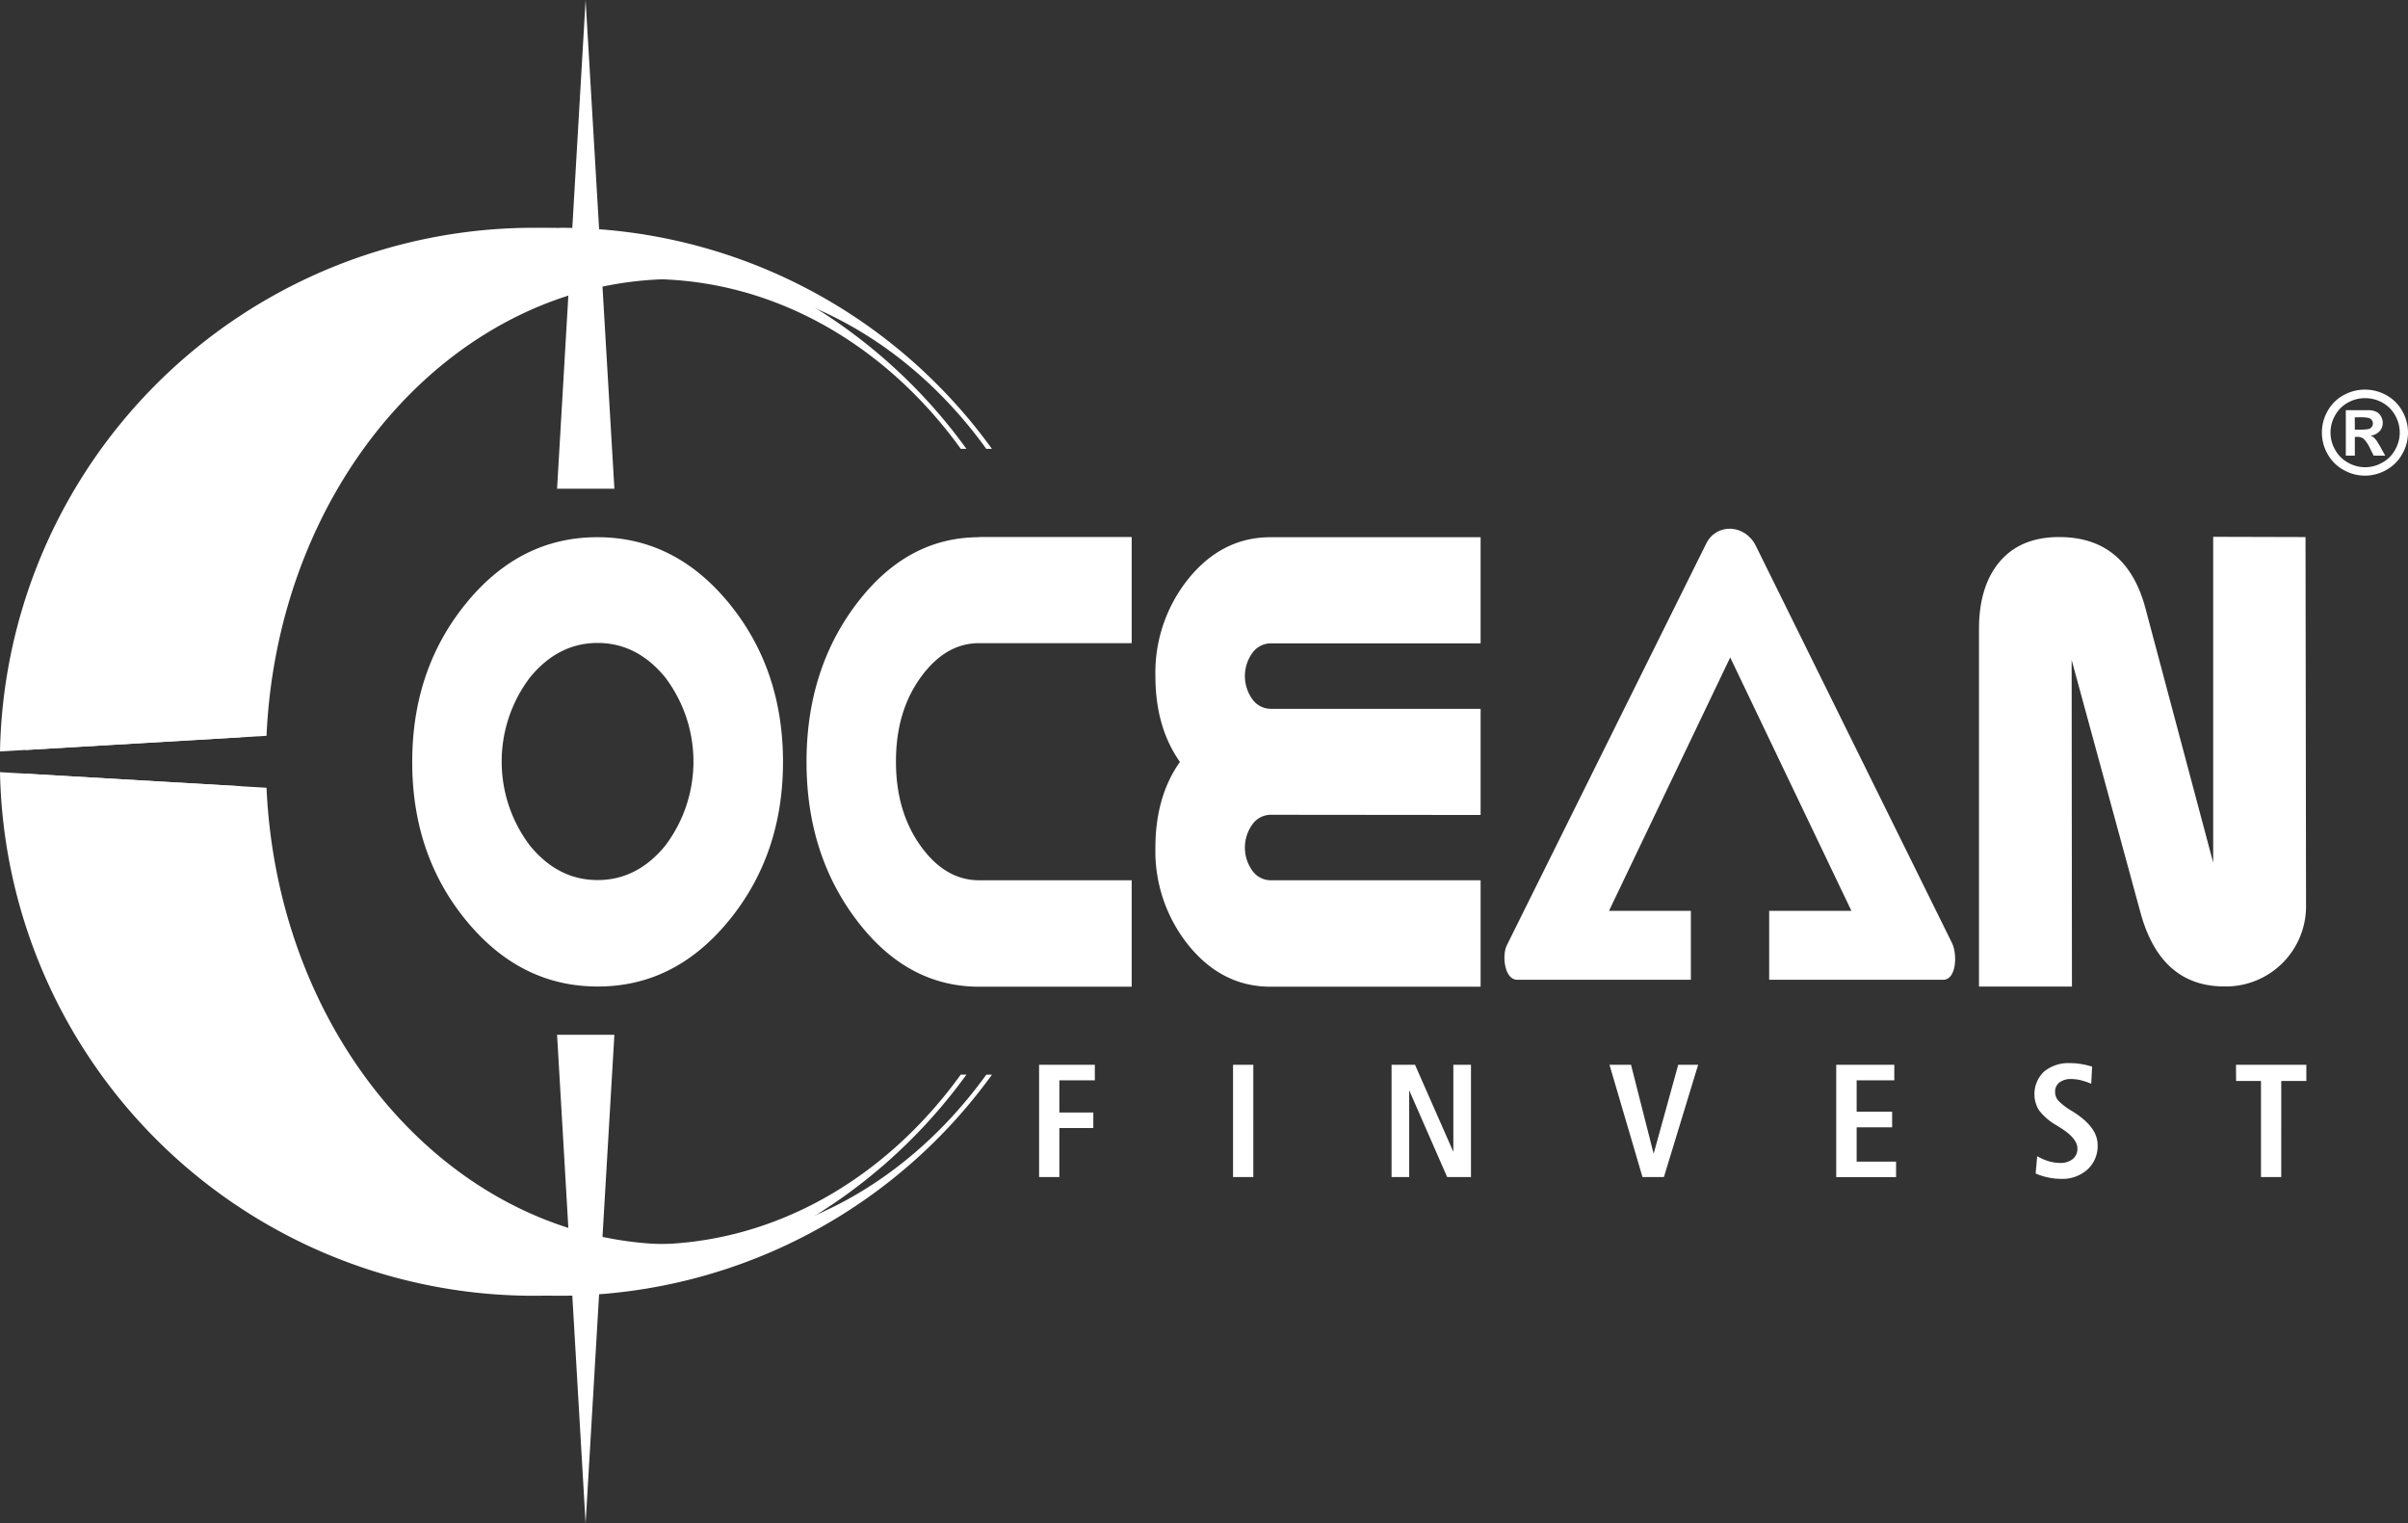 <svg id="aebb3c70-8aa0-461d-a576-752904e8df3b" data-name="Layer 1" xmlns="http://www.w3.org/2000/svg" viewBox="0 0 475.14 300.57"><rect x="0" y="0" width="475.14" height="300.57" fill="#333333" stroke="none"/><defs><style>.f78d43bb-04bc-411f-b403-f3a33141ef0a{fill:#fff;fill-rule:evenodd;}</style></defs><polygon class="f78d43bb-04bc-411f-b403-f3a33141ef0a" points="109.92 96.42 121.23 96.42 115.55 0 109.92 96.42"/><polygon class="f78d43bb-04bc-411f-b403-f3a33141ef0a" points="109.92 204.16 121.23 204.16 115.55 300.57 109.92 204.16"/><path class="f78d43bb-04bc-411f-b403-f3a33141ef0a" d="M1356.44,213.52a105.19,105.19,0,0,1,85.36,43.61h-1.11c-14.8-20.49-36.83-33.49-61.44-33.49-43.11,0-78.32,39.89-80.58,90.11l-47.55,2.8a105.34,105.34,0,0,1,105.32-103ZM1298.67,324c2.26,50.21,37.47,90.1,80.58,90.1,24.61,0,46.64-13,61.44-33.49h1.12a105.35,105.35,0,0,1-190.69-59.39Z" transform="translate(-1246.08 -168.58)"/><path class="f78d43bb-04bc-411f-b403-f3a33141ef0a" d="M1451.11,378.66h11v3.06h-7v6.35h6.7v3.07h-6.7v9.66h-4V378.66Zm38.27,0h4V400.8h-4V378.66Zm31.28,0h4.63l7.56,17.17V378.66h3.48V400.8h-4.7l-7.49-17.11V400.8h-3.48V378.66Zm43,0h4.25l4.46,17.55,4.85-17.55h3.93l-6.75,22.14h-4.23l-6.51-22.14Zm44.78,0h11.42v3.06h-7.43v6.19h7V391h-7v6.76h7.78v3.06H1608.4V378.66Zm50.45.35-.18,3.38a15.09,15.09,0,0,0-2.06-.69,7.93,7.93,0,0,0-1.8-.23,3.79,3.79,0,0,0-2.42.67,2.3,2.3,0,0,0-.84,1.91,2.58,2.58,0,0,0,.62,1.67,12.52,12.52,0,0,0,2.78,2.1l.32.21c3.12,2,4.67,4.13,4.67,6.45a6.27,6.27,0,0,1-2,4.83,7.39,7.39,0,0,1-5.22,1.85,12.16,12.16,0,0,1-2.62-.29,11.34,11.34,0,0,1-2.39-.77l.3-3.41a11.19,11.19,0,0,0,2.29,1,8.32,8.32,0,0,0,2.24.33,3.8,3.8,0,0,0,2.49-.77,2.59,2.59,0,0,0,.92-2.07c0-1.35-1.14-2.73-3.4-4.12l-.74-.47a11.67,11.67,0,0,1-3.43-2.94,6.12,6.12,0,0,1,1-7.66,7.54,7.54,0,0,1,5.15-1.66,13.24,13.24,0,0,1,2.17.18,14.17,14.17,0,0,1,2.16.52Zm28.39-.35h13.88v3.19h-4.95V400.8h-4V381.85h-4.91Z" transform="translate(-1246.08 -168.58)"/><path class="f78d43bb-04bc-411f-b403-f3a33141ef0a" d="M1712.74,245.45a8.62,8.62,0,0,1,4.19,1.09,7.84,7.84,0,0,1,3.15,3.13,8.47,8.47,0,0,1,0,8.49,8,8,0,0,1-3.13,3.13,8.48,8.48,0,0,1-8.46,0,8,8,0,0,1-3.13-3.13,8.54,8.54,0,0,1,0-8.49,7.9,7.9,0,0,1,3.15-3.13,8.62,8.62,0,0,1,4.19-1.09Zm0,1.68a7,7,0,0,0-3.36.87,6.36,6.36,0,0,0-2.53,2.51,6.78,6.78,0,0,0,0,6.82,6.36,6.36,0,0,0,2.52,2.52,6.77,6.77,0,0,0,6.78,0,6.36,6.36,0,0,0,2.52-2.52,6.78,6.78,0,0,0,0-6.82,6.3,6.3,0,0,0-2.53-2.51,7,7,0,0,0-3.36-.87Zm-3.84,11.34h1.83v-3.7h.48a2,2,0,0,1,1.25.38,6.14,6.14,0,0,1,1.25,1.86l.74,1.46h2.27l-1-1.81c-.38-.64-.6-1-.67-1.1a4.77,4.77,0,0,0-.61-.69,2.15,2.15,0,0,0-.63-.33,2.92,2.92,0,0,0,1.78-.86,2.33,2.33,0,0,0,.64-1.66,2.49,2.49,0,0,0-.34-1.29,2.11,2.11,0,0,0-.84-.86,3.43,3.43,0,0,0-1.41-.36c-.2,0-1.16,0-2.87,0h-1.82v9Zm1.83-5.13h.74a9.1,9.1,0,0,0,2-.12,1.18,1.18,0,0,0,.6-.42,1.11,1.11,0,0,0,.22-.68,1,1,0,0,0-.22-.66,1.09,1.09,0,0,0-.61-.42,8.85,8.85,0,0,0-2-.13h-.74Z" transform="translate(-1246.08 -168.58)"/><path class="f78d43bb-04bc-411f-b403-f3a33141ef0a" d="M1701,274.54l.1,72.52A15.82,15.82,0,0,1,1685,363.2q-12.59,0-16.57-14.58l-13.58-49.83.06,64.43h-18.34V292.64c0-5.3,1.23-9.59,3.69-12.76,2.74-3.53,6.73-5.29,11.88-5.34h.45q13.08.1,16.81,14l13.38,50.23,0-64.28Zm-204.24,54.79a4.48,4.48,0,0,0-3.53,1.85,7.82,7.82,0,0,0,0,9.24,4.46,4.46,0,0,0,3.53,1.83h41.47v21h-41.47c-6.31,0-11.69-2.7-16.08-8.07a29.58,29.58,0,0,1-6.62-19.34q0-10.1,4.84-16.94-4.83-6.84-4.84-16.92a29.54,29.54,0,0,1,6.62-19.34q6.6-8.06,16.08-8.07h41.47v20.94h-41.47a4.5,4.5,0,0,0-3.53,1.84,7.81,7.81,0,0,0,0,9.23,4.48,4.48,0,0,0,3.53,1.85h41.47v20.94Zm-57.49-54.8h30.11v20.94h-30.11q-6.64,0-11.53,6.76t-4.87,16.63c0,6.58,1.63,12.1,4.87,16.62s7.1,6.77,11.53,6.77h30.11v21h-30.11q-14.19,0-24.12-13.07t-9.93-31.28q0-18.23,9.93-31.28t24.12-13.05ZM1364,363.21q-15.24,0-25.92-13t-10.66-31.32q0-18.28,10.66-31.32t25.92-13q15.24,0,25.9,13t10.68,31.32q0,18.28-10.68,31.32t-25.9,13Zm0-21c5.18,0,9.63-2.25,13.35-6.79a27.53,27.53,0,0,0,0-33.18q-5.58-6.81-13.35-6.81t-13.35,6.81a27.45,27.45,0,0,0,0,33.18c3.72,4.54,8.17,6.79,13.35,6.79ZM1351.4,213.52a105.34,105.34,0,0,0-105.32,103.32l47.55-2.8c2.13-50.35,37.39-90.4,80.59-90.4,24.61,0,46.64,13,61.44,33.49h1.11a105.2,105.2,0,0,0-85.37-43.61ZM1293.63,323.7l-47.55-2.78a105.34,105.34,0,0,0,190.69,59.68h-1.12c-14.8,20.49-36.83,33.49-61.43,33.49C1331,414.09,1295.76,374.05,1293.63,323.7Z" transform="translate(-1246.08 -168.58)"/><path class="f78d43bb-04bc-411f-b403-f3a33141ef0a" d="M1543.4,355.08l39.34-79.24c2-4.09,7.65-3.91,9.8.44l38.71,78.36c1.09,2.21.86,7.24-1.72,7.24h-34.36V348.29h16.23l-23.92-50-23.92,50h16.16v13.59h-34.29C1542.94,361.88,1542.41,357.09,1543.4,355.08Z" transform="translate(-1246.08 -168.58)"/></svg>